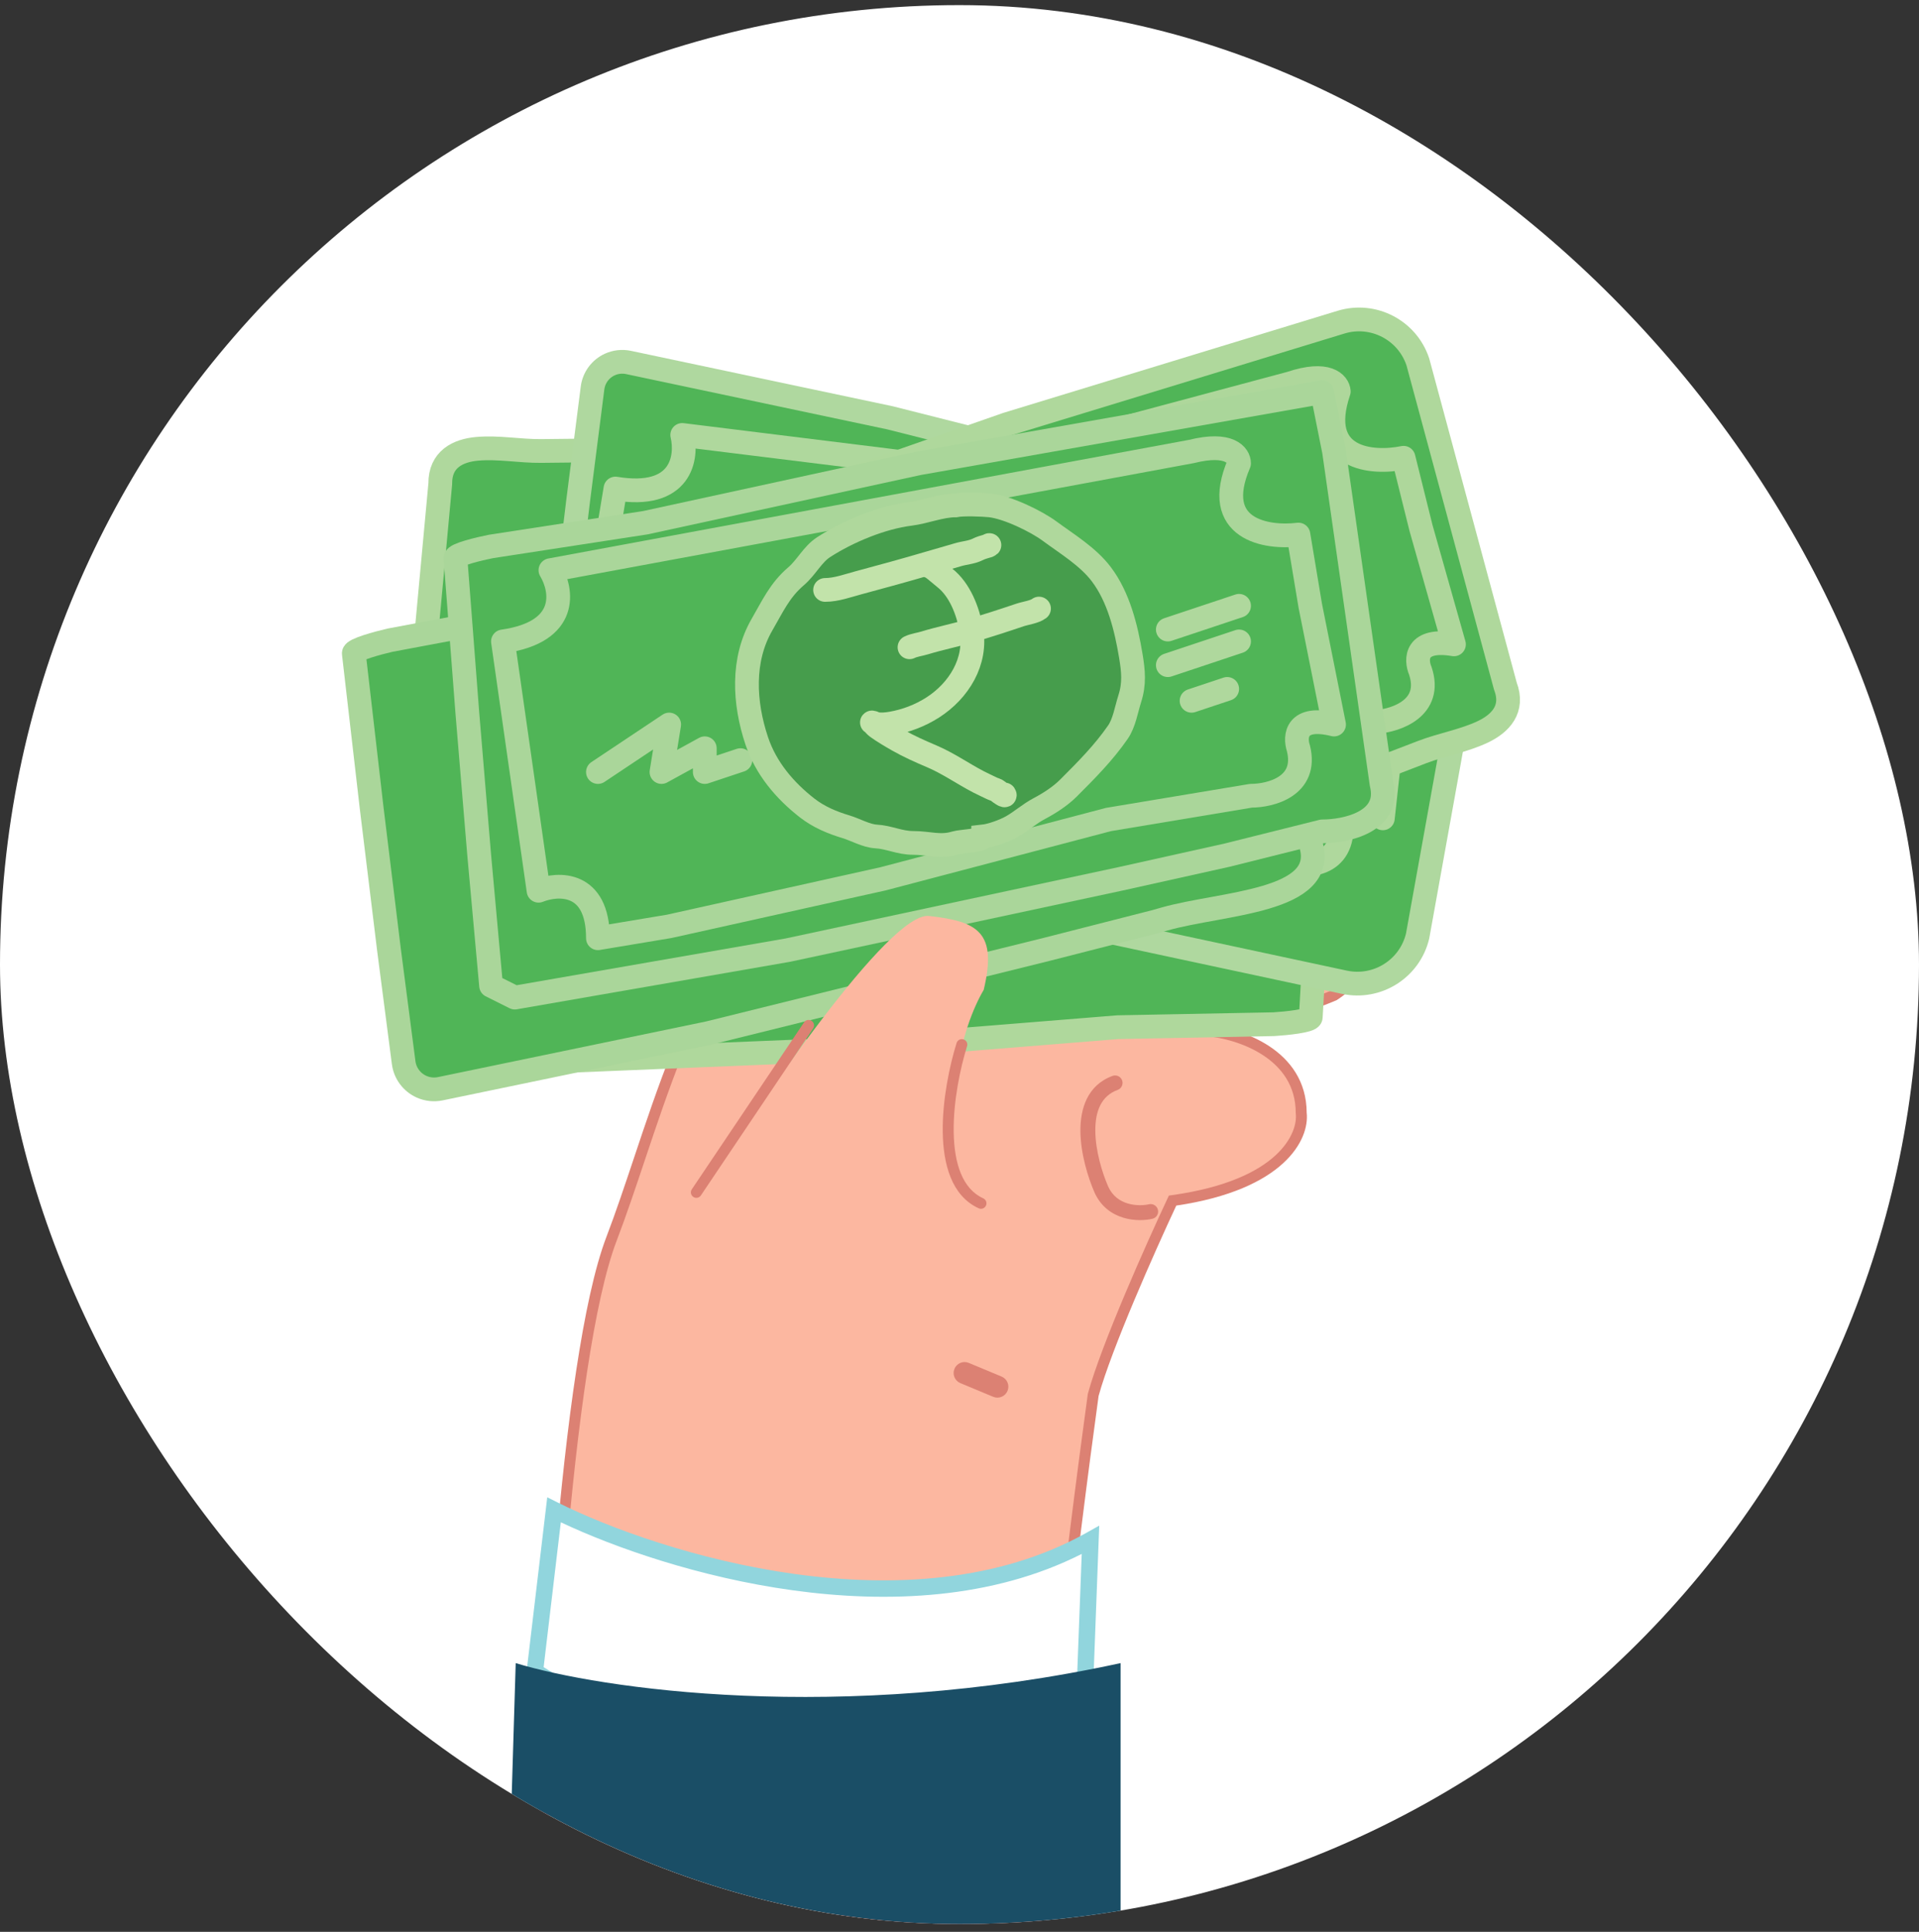 <svg width="149" height="150" viewBox="0 0 149 150" fill="none" xmlns="http://www.w3.org/2000/svg">
<rect x="0" y="0" width="149" height="150" fill="#333333" stroke="none"/>
<g clip-path="url(#clip0_5_21869)">
<rect y="0.397" width="149" height="149" rx="74.5" fill="white"/>
<path d="M47.479 96.197C43.909 105.547 42.308 135.369 41.954 149.111H80.843C80.333 143.671 83.323 119.644 84.881 108.31C85.901 104.57 89.415 96.692 91.044 93.222C99.544 92.031 101.244 88.192 101.032 86.421C101.032 81.831 96.215 80.258 93.806 80.046C97.207 79.706 101.74 78.063 103.582 77.283C107.832 74.563 106.486 68.358 105.282 65.595C105.452 61.345 103.369 60.141 102.307 60.07C101.117 59.22 93.311 61.841 89.556 63.258C98.737 58.838 101.032 56.174 101.032 55.395C100.692 49.105 97.207 48.666 95.506 49.232C85.476 51.272 75.601 56.174 71.918 58.37C54.705 67.933 51.942 84.509 47.479 96.197Z" fill="#FCB7A0"/>
<path fill-rule="evenodd" clip-rule="evenodd" d="M98.528 50.085C97.538 49.359 96.393 49.385 95.641 49.635L95.617 49.644L95.592 49.649C85.623 51.676 75.793 56.555 72.136 58.735L72.13 58.739L72.125 58.742C57.921 66.633 53.674 79.312 50.049 90.138C49.325 92.3 48.626 94.387 47.877 96.348C47.002 98.641 46.237 102.219 45.58 106.541C44.925 110.854 44.38 115.878 43.935 121.044C43.063 131.159 42.577 141.803 42.391 148.687H80.387C80.31 147.222 80.408 144.868 80.617 142.004C80.85 138.802 81.225 134.929 81.665 130.875C82.543 122.766 83.681 113.922 84.46 108.252L84.464 108.225L84.472 108.198C85.503 104.416 89.034 96.504 90.66 93.041L90.757 92.833L90.985 92.801C99.407 91.622 100.78 87.887 100.61 86.472L100.607 86.447V86.421C100.607 84.304 99.507 82.883 98.089 81.947C96.656 81.001 94.922 80.571 93.77 80.469L93.765 79.623C97.079 79.292 101.53 77.687 103.383 76.906C105.322 75.649 106.01 73.592 106.053 71.447C106.096 69.286 105.477 67.106 104.893 65.765L104.854 65.676L104.858 65.578C104.94 63.523 104.476 62.264 103.917 61.521C103.356 60.774 102.681 60.521 102.279 60.494L102.159 60.486L102.06 60.416C102.023 60.389 101.884 60.337 101.563 60.33C101.263 60.324 100.873 60.358 100.406 60.43C99.473 60.575 98.288 60.862 97.009 61.223C94.455 61.945 91.577 62.95 89.707 63.655L89.372 62.875C93.948 60.672 96.789 58.915 98.479 57.623C99.325 56.977 99.873 56.454 100.204 56.058C100.37 55.86 100.476 55.7 100.538 55.58C100.569 55.52 100.587 55.474 100.597 55.441C100.604 55.419 100.606 55.405 100.607 55.399C100.438 52.337 99.511 50.805 98.528 50.085ZM99.031 49.399C100.298 50.328 101.283 52.157 101.457 55.372L101.457 55.383V55.395C101.457 55.588 101.389 55.785 101.293 55.971C101.194 56.162 101.049 56.373 100.856 56.603C100.471 57.064 99.871 57.629 98.995 58.299C98.009 59.053 96.66 59.948 94.848 60.982C95.497 60.778 96.147 60.583 96.778 60.405C98.069 60.04 99.293 59.743 100.276 59.59C100.766 59.514 101.211 59.472 101.581 59.48C101.882 59.486 102.196 59.526 102.443 59.656C103.091 59.733 103.931 60.125 104.597 61.01C105.292 61.936 105.78 63.374 105.711 65.515C106.319 66.943 106.948 69.199 106.903 71.464C106.857 73.781 106.1 76.177 103.811 77.641L103.781 77.661L103.748 77.675C102.284 78.294 99.112 79.465 96.135 80.099C96.942 80.358 97.785 80.728 98.557 81.237C100.144 82.285 101.449 83.938 101.457 86.397C101.691 88.51 99.684 92.376 91.332 93.61C89.665 97.175 86.297 104.759 85.299 108.395C84.52 114.06 83.386 122.881 82.51 130.967C82.071 135.016 81.697 138.878 81.464 142.066C81.231 145.265 81.143 147.753 81.267 149.072L81.311 149.537H41.519L41.53 149.101C41.707 142.223 42.196 131.323 43.088 120.971C43.534 115.795 44.081 110.751 44.74 106.413C45.398 102.084 46.173 98.428 47.083 96.045C47.813 94.133 48.499 92.08 49.214 89.94C52.834 79.108 57.192 66.068 71.706 58.002C75.417 55.79 85.319 50.875 95.398 48.821C96.347 48.512 97.78 48.483 99.031 49.399Z" fill="#DC8173"/>
<path fill-rule="evenodd" clip-rule="evenodd" d="M87.125 83.883C87.235 84.183 87.082 84.516 86.781 84.627C85.507 85.096 85.032 86.278 85.046 87.819C85.059 89.352 85.571 91.045 86.047 92.135C86.391 92.888 86.965 93.268 87.569 93.447C88.193 93.632 88.834 93.595 89.214 93.507C89.525 93.435 89.836 93.63 89.908 93.941C89.98 94.253 89.786 94.564 89.474 94.635C88.933 94.76 88.086 94.808 87.24 94.557C86.376 94.301 85.499 93.726 84.992 92.611L84.99 92.607L84.988 92.603C84.474 91.427 83.903 89.573 83.888 87.829C83.873 86.089 84.425 84.261 86.381 83.54C86.681 83.43 87.014 83.583 87.125 83.883Z" fill="#DC8173"/>
<path fill-rule="evenodd" clip-rule="evenodd" d="M74.109 106.283C74.289 105.849 74.787 105.644 75.22 105.825L77.77 106.887C78.204 107.068 78.409 107.566 78.228 107.999C78.047 108.432 77.55 108.637 77.116 108.457L74.566 107.394C74.133 107.214 73.928 106.716 74.109 106.283Z" fill="#DC8173"/>
<path d="M43.017 117.235L41.529 129.773C57 139.803 76.452 134.661 84.244 130.835L84.669 119.572C70.728 127.393 51.092 121.273 43.017 117.235Z" fill="white"/>
<path fill-rule="evenodd" clip-rule="evenodd" d="M42.491 116.259L43.302 116.664C47.284 118.656 54.146 121.172 61.731 122.219C69.322 123.266 77.557 122.831 84.357 119.016L85.349 118.46L84.867 131.24L84.525 131.408C80.558 133.355 73.667 135.62 65.808 136.136C57.945 136.652 49.066 135.419 41.183 130.308L40.85 130.092L42.491 116.259ZM43.544 118.2L42.21 129.451C49.714 134.192 58.158 135.36 65.724 134.864C73.183 134.374 79.744 132.269 83.621 130.428L83.99 120.657C77.058 124.169 68.932 124.5 61.556 123.482C54.31 122.482 47.715 120.17 43.544 118.2Z" fill="#91D5DD"/>
<path d="M40.042 129.135L39.404 150.174H87.006V129.135C65.075 133.895 46.559 131.119 40.042 129.135Z" fill="#1A4E66"/>
<path d="M101.945 59.419L100.06 71.29C100.013 71.582 98.104 71.582 97.156 71.545L85.071 70.556L63.377 70.118L36.298 68.501C33.69 68.346 31.683 66.135 31.779 63.524L34.185 37.561C34.164 35.658 35.559 34.983 37.045 34.85C38.697 34.702 40.363 35.035 42.021 35.018L47.126 34.963L55.624 35.096L82.015 35.708L102.73 36.996C103.227 37.027 103.7 37.216 104.081 37.535C104.698 38.053 105.004 38.853 104.888 39.65L103.616 48.445L101.945 59.419Z" fill="#50B557" stroke="#AFD89D" stroke-width="1.844" stroke-linejoin="round"/>
<path d="M102.455 66.979L101.775 78.98C101.758 79.274 99.859 79.466 98.911 79.525L86.788 79.758L65.16 81.506L38.057 82.624C35.446 82.732 33.227 80.735 33.059 78.127L32.839 52.054C32.627 50.162 33.947 49.351 35.412 49.069C37.04 48.755 38.731 48.919 40.379 48.735L45.452 48.166L53.921 47.443L80.239 45.395L100.979 44.59C101.476 44.571 101.966 44.712 102.377 44.991C103.043 45.444 103.428 46.209 103.393 47.014L103.013 55.893L102.455 66.979Z" fill="#50B557" stroke="#AFD89C" stroke-width="1.844" stroke-linejoin="round"/>
<path d="M43.557 49.961L42.2 61.903C42.166 62.196 44.006 62.707 44.93 62.925L56.839 65.204L77.86 70.583L104.384 76.267C106.94 76.814 109.464 75.221 110.07 72.679L114.695 47.019C115.224 45.19 114.06 44.167 112.664 43.642C111.112 43.057 109.418 42.933 107.825 42.472L102.92 41.055L94.696 38.91L69.103 32.442L48.797 28.143C48.311 28.041 47.804 28.096 47.352 28.302C46.618 28.636 46.11 29.325 46.008 30.124L44.882 38.939L43.557 49.961Z" fill="#50B557" stroke="#AFD89F" stroke-width="1.844" stroke-linejoin="round"/>
<path d="M51.762 49.826L58.147 47.977L56.467 51.314L60.228 50.569L59.673 52.327L62.587 52.282M52.971 33.772C53.386 35.514 52.932 38.787 47.787 37.934L44.588 57.226C46.238 57.103 49.205 57.912 47.871 62.131L53.423 62.92L70.356 64.407L88.446 65.292L99.549 66.87C101.014 67.333 103.991 67.5 104.177 64.465C104.162 63.494 104.779 61.949 107.37 63.541L108.391 54.196L109.18 48.644C106.743 48.196 102.786 46.236 106.452 41.98C106.638 41.395 106.249 40.176 103.214 39.99L52.971 33.772Z" stroke="#AFD89D" stroke-width="1.844" stroke-linecap="round" stroke-linejoin="round"/>
<path d="M45.756 56.41L43.385 44.627C43.327 44.338 45.116 43.672 46.018 43.376L57.69 40.09L78.176 32.94L104.119 25.016C106.619 24.252 109.27 25.625 110.09 28.106L116.885 53.279C117.568 55.056 116.496 56.174 115.149 56.817C113.653 57.531 111.975 57.8 110.427 58.394L105.662 60.225L97.65 63.062L72.701 71.688L52.836 77.702C52.36 77.846 51.85 77.833 51.382 77.667C50.623 77.397 50.058 76.753 49.888 75.966L48.014 67.279L45.756 56.41Z" fill="#50B557" stroke="#AFD89C" stroke-width="1.844" stroke-linejoin="round"/>
<path d="M56.202 58.191L61.427 54.081L61.122 57.804L64.329 55.702L64.473 57.54L67.158 56.404M51.297 42.857C52.336 44.316 53.143 47.52 48.055 48.66L52.33 67.743C53.813 67.01 56.867 66.646 57.214 71.058L62.656 69.705L78.909 64.727L96.009 58.758L106.893 56.053C108.425 55.932 111.246 54.97 110.28 52.087C109.901 51.192 109.894 49.529 112.892 50.032L110.331 40.987L108.978 35.545C106.552 36.044 102.149 35.712 103.949 30.392C103.901 29.78 103.084 28.796 100.201 29.762L51.297 42.857Z" stroke="#AED79B" stroke-width="1.844" stroke-linecap="round" stroke-linejoin="round"/>
<path d="M28.852 62.693L27.471 50.737C27.437 50.443 29.323 49.931 30.271 49.711L42.483 47.419L64.04 42.015L91.343 36.279C93.912 35.739 96.446 37.337 97.066 39.888L101.786 65.577C103.107 70.052 94.928 70.081 90.438 71.352L89.708 71.559L81.274 73.713L55.028 80.212L34.187 84.537C33.7 84.638 33.193 84.584 32.737 84.382C31.978 84.045 31.449 83.337 31.342 82.513L30.2 73.728L28.852 62.693Z" fill="#50B557" stroke="#AAD69A" stroke-width="1.844" stroke-linejoin="round"/>
<path d="M36.285 55.336L35.364 43.351C35.341 43.057 37.198 42.614 38.129 42.429L50.113 40.586L71.316 35.977L102.659 30.445L103.581 35.055L107.269 60.867C108.006 63.817 104.503 64.554 102.659 64.554L95.284 66.398L86.988 68.242L61.176 73.773L39.973 77.46L38.129 76.538L37.207 66.398L36.285 55.336Z" fill="#50B557" stroke="#AAD69A" stroke-width="1.844" stroke-linejoin="round"/>
<path d="M46.426 59.945L51.957 56.257L51.361 59.945L54.722 58.101L54.722 59.945L57.488 59.023M42.738 44.273C43.66 45.809 44.213 49.067 39.051 49.804L41.816 69.163C43.353 68.549 46.426 68.426 46.426 72.851L51.957 71.929L68.55 68.241L86.066 63.632L97.128 61.788C98.664 61.788 101.553 61.051 100.815 58.101C100.508 57.179 100.631 55.52 103.581 56.257L101.737 47.039L100.815 41.508C98.357 41.815 93.994 41.139 96.206 35.976C96.206 35.362 95.469 34.317 92.519 35.054L42.738 44.273Z" stroke="#AAD69A" stroke-width="1.844" stroke-linecap="round" stroke-linejoin="round"/>
<path d="M90.675 48.882L96.206 47.039" stroke="#AFD89D" stroke-width="1.844" stroke-linecap="round" stroke-linejoin="round"/>
<path d="M90.675 51.648L96.206 49.804" stroke="#AFD89D" stroke-width="1.844" stroke-linecap="round" stroke-linejoin="round"/>
<path d="M92.519 54.414L95.285 53.492" stroke="#AFD89D" stroke-width="1.844" stroke-linecap="round" stroke-linejoin="round"/>
<path d="M70.68 39.9C71.826 39.757 73.054 39.242 74.195 39.242C74.744 39.12 76.327 39.185 76.866 39.242C78.217 39.384 80.451 40.467 81.503 41.245C82.852 42.242 84.475 43.216 85.509 44.583C86.865 46.375 87.443 48.775 87.8 50.917C87.999 52.11 88.097 53.08 87.716 54.265C87.453 55.085 87.295 56.136 86.798 56.852C85.685 58.461 84.354 59.797 82.959 61.192C82.333 61.819 81.489 62.365 80.706 62.778C79.897 63.205 79.307 63.765 78.539 64.197C77.976 64.514 76.972 64.878 76.34 64.948C76.34 65.282 74.601 65.324 74.195 65.449C73.007 65.815 72.139 65.449 70.894 65.449C69.852 65.449 69.017 65.001 68.019 64.948C67.266 64.909 66.408 64.412 65.691 64.197C64.608 63.872 63.574 63.438 62.677 62.741C60.94 61.39 59.467 59.657 58.755 57.52C57.775 54.583 57.577 51.234 59.172 48.487C59.998 47.065 60.538 45.834 61.806 44.75C62.617 44.056 63.084 43.046 63.948 42.487C65.839 41.264 68.446 40.179 70.68 39.9Z" fill="#469D4C" stroke="#AFD89C" stroke-width="1.844" stroke-linecap="round"/>
<path d="M64.064 45.806C64.93 45.806 65.815 45.478 66.642 45.256C68.469 44.765 70.296 44.266 72.109 43.732C72.867 43.509 73.629 43.297 74.386 43.071C74.887 42.921 75.439 42.897 75.913 42.66C76.148 42.543 76.393 42.469 76.646 42.399C76.845 42.344 76.898 42.258 76.707 42.385" stroke="#C2E3AA" stroke-width="1.844" stroke-linecap="round"/>
<path d="M72.187 43.974C72.14 43.974 72.317 44.029 72.377 44.072C72.714 44.316 73.023 44.605 73.351 44.863C74.533 45.791 75.155 47.44 75.417 48.884C75.867 51.36 74.447 53.639 72.411 54.941C71.443 55.559 70.339 55.98 69.207 56.176C68.834 56.24 68.433 56.279 68.057 56.217C67.937 56.197 67.823 56.107 67.708 56.094C67.674 56.091 67.765 56.132 67.789 56.156C67.896 56.263 67.974 56.373 68.101 56.464C68.607 56.828 69.179 57.163 69.72 57.472C70.548 57.945 71.455 58.349 72.333 58.721C73.608 59.261 74.746 60.067 75.97 60.706C76.312 60.884 76.666 61.042 77.012 61.212C77.166 61.287 77.37 61.326 77.501 61.442C77.595 61.527 78.142 61.916 77.989 61.687" stroke="#C2E3AA" stroke-width="1.844" stroke-linecap="round"/>
<path d="M70.618 50.259C70.966 50.087 71.427 50.035 71.8 49.92C72.944 49.569 74.129 49.334 75.28 48.997C76.595 48.611 77.891 48.193 79.188 47.754C79.607 47.611 80.338 47.518 80.673 47.254" stroke="#C2E3AA" stroke-width="1.844" stroke-linecap="round"/>
<path d="M72.131 71.121C69.071 70.781 58.956 85.571 54.28 93.009H76.381C72.471 86.719 74.752 79.621 76.381 76.858C77.444 72.396 75.956 71.546 72.131 71.121Z" fill="#FCB7A0"/>
<path fill-rule="evenodd" clip-rule="evenodd" d="M63.018 79.268C63.212 79.399 63.264 79.663 63.133 79.858L54.42 92.821C54.289 93.016 54.025 93.068 53.831 92.937C53.636 92.806 53.584 92.542 53.715 92.347L62.428 79.384C62.559 79.189 62.823 79.137 63.018 79.268ZM74.808 80.703C75.032 80.773 75.157 81.011 75.087 81.235C74.564 82.907 74.013 85.517 74.049 87.902C74.086 90.328 74.722 92.31 76.344 93.047C76.558 93.144 76.653 93.396 76.555 93.61C76.458 93.823 76.206 93.918 75.993 93.821C73.875 92.858 73.236 90.377 73.199 87.915C73.161 85.412 73.735 82.71 74.275 80.982C74.345 80.758 74.584 80.633 74.808 80.703Z" fill="#DC8173"/>
</g>
<defs>
<clipPath id="clip0_5_21869">
<rect y="0.397" width="149" height="149" rx="74.5" fill="white"/>
</clipPath>
</defs>
</svg>
